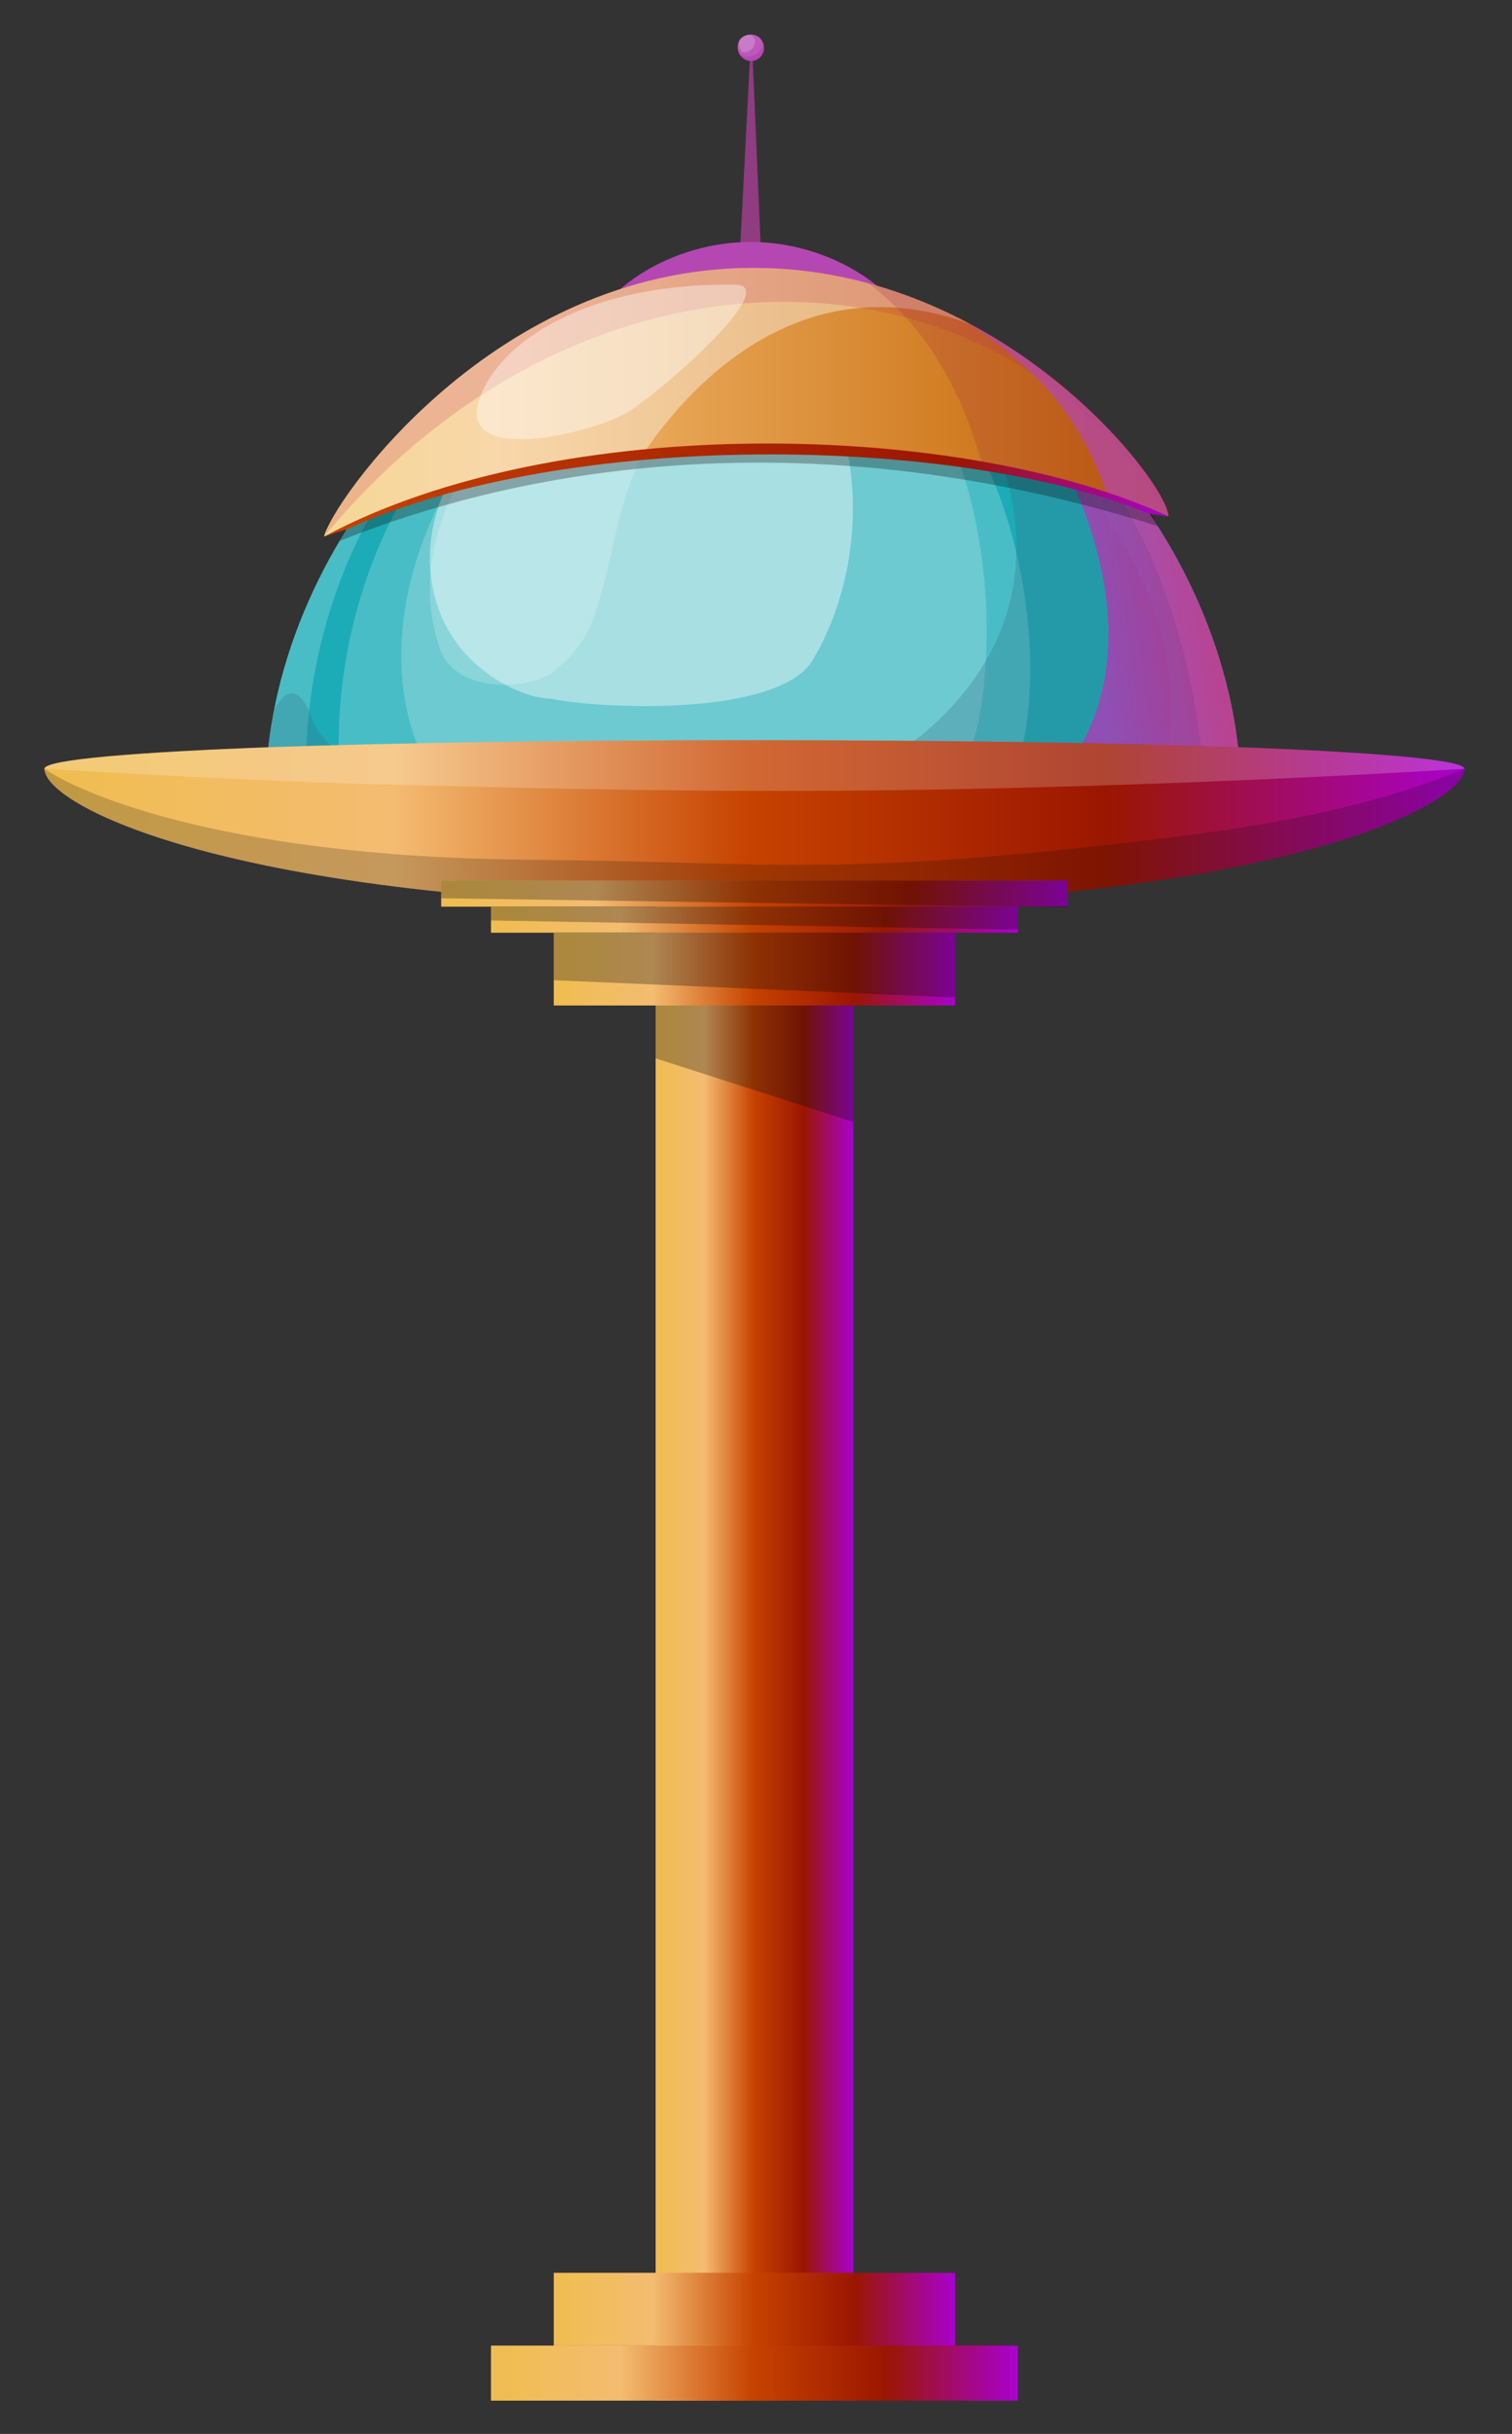 <?xml version="1.0" encoding="utf-8"?>
<!-- Generator: Adobe Illustrator 16.0.0, SVG Export Plug-In . SVG Version: 6.00 Build 0)  -->
<!DOCTYPE svg PUBLIC "-//W3C//DTD SVG 1.1//EN" "http://www.w3.org/Graphics/SVG/1.1/DTD/svg11.dtd">
<svg version="1.1" id="Layer_1" xmlns="http://www.w3.org/2000/svg" xmlns:xlink="http://www.w3.org/1999/xlink" x="0px" y="0px"
	 width="197px" height="317px" viewBox="0 0 197 317" enable-background="new 0 0 197 317" xml:space="preserve">
<rect x="0" y="0" width="197" height="317" fill="#333333" stroke="none"/>
<g>
	<linearGradient id="SVGID_1_" gradientUnits="userSpaceOnUse" x1="85.423" y1="211.057" x2="111.167" y2="211.057">
		<stop  offset="0" style="stop-color:#EFBD50"/>
		<stop  offset="0.246" style="stop-color:#F4BC71"/>
		<stop  offset="0.497" style="stop-color:#C64200"/>
		<stop  offset="0.749" style="stop-color:#9B1600"/>
		<stop  offset="1" style="stop-color:#AA00CE"/>
	</linearGradient>
	<rect x="85.423" y="109.446" fill="url(#SVGID_1_)" width="25.744" height="203.221"/>
	<polygon opacity="0.3" fill="#0B0A0C" points="111.167,146.127 85.423,137.845 85.423,109.446 111.167,109.446 	"/>
	<g>
		<g>
			<defs>
				<path id="SVGID_2_" d="M161.665,103.719H34.595c0-32.201,28.446-66.535,63.535-66.535S161.665,71.518,161.665,103.719z"/>
			</defs>
			<clipPath id="SVGID_3_">
				<use xlink:href="#SVGID_2_"  overflow="visible"/>
			</clipPath>
			<path clip-path="url(#SVGID_3_)" fill="#08AAAC" d="M161.665,103.719H34.595c0-32.201,28.446-66.535,63.535-66.535
				S161.665,71.518,161.665,103.719z"/>
			<g clip-path="url(#SVGID_3_)">
				<path fill="#1CACB7" d="M40.033,108.91h115.895c3.894,0,6.952-2.815,6.67-6.114c-2.947-34.338-30.748-65.599-64.608-65.599
					c-33.929,0-61.774,30.101-64.625,65.611C33.099,106.104,36.146,108.91,40.033,108.91z"/>
				<path opacity="0.2" fill="#FFFFFF" d="M40.033,108.91h115.895c3.894,0,6.952-2.815,6.67-6.114
					c-2.947-34.338-30.748-65.599-64.608-65.599c-33.929,0-61.774,30.101-64.625,65.611C33.099,106.104,36.146,108.91,40.033,108.91
					z"/>
				<path fill="#1CACB7" d="M47.661,106.318l102.547,0.648c3.893,0,6.953-2.815,6.669-6.115
					c-2.946-34.338-21.962-62.171-58.888-62.171c-40.087,0-58.143,33.042-58.143,61.536
					C39.847,103.52,43.772,106.318,47.661,106.318z"/>
				<path opacity="0.2" fill="#FFFFFF" d="M51.367,107.435l58.384,0.601c3.608,0,21.032-0.875,23.384-10.528
					c4.432-18.188-4.068-58.826-35.118-58.826c-37.157,0-53.893,31.826-53.893,58.238C44.125,106.535,47.763,107.435,51.367,107.435
					z"/>
				<path opacity="0.2" fill="#FFFFFF" d="M81.239,106.161L81.239,106.161c11.981,0.374,42.918,2.614,46.048-11.291
					c4.108-18.244-0.791-56.271-29.298-56.189C66.342,38.771,45.795,73.732,54.152,96.42
					C57.118,104.471,77.635,106.161,81.239,106.161z"/>
				<path opacity="0.2" fill="#FFFFFF" d="M71.609,87.88L71.609,87.88c4.346-3.701,5.637-4.596,8.504-17.925
					c5.098-23.7,21.433-27.574,15.712-29.355c-18.031-1.296-46.307,21.125-38.485,43.95C59.101,89.687,67.033,90.173,71.609,87.88z"
					/>
				<path opacity="0.3" fill="#376F89" d="M124.236,47.89c0,0,36.507,22.827,26.633,55.451c-4.831,15.963-88.173,13.896-113.2,5.246
					c-5.593-1.934-4.385-6.566-3.734-10.784c0.447-2.895,3.639-12.571,6.771-4.139c5.56,14.966,63.266,16.118,79.982,1.578
					C144.83,74.244,124.236,47.89,124.236,47.89z"/>
				<defs>
					<filter id="Adobe_OpacityMaskFilter" filterUnits="userSpaceOnUse" x="56.003" y="40.55" width="55.122" height="51.416">
						<feFlood  style="flood-color:white;flood-opacity:1" result="back"/>
						<feBlend  in="SourceGraphic" in2="back" mode="normal"/>
					</filter>
				</defs>
				<mask maskUnits="userSpaceOnUse" x="56.003" y="40.55" width="55.122" height="51.416" id="SVGID_4_">
					<g filter="url(#Adobe_OpacityMaskFilter)">
						<defs>
							<filter id="Adobe_OpacityMaskFilter_1_" filterUnits="userSpaceOnUse" x="56.003" y="40.55" width="55.122" height="51.416">
								<feFlood  style="flood-color:white;flood-opacity:1" result="back"/>
								<feBlend  in="SourceGraphic" in2="back" mode="normal"/>
							</filter>
						</defs>
						<mask maskUnits="userSpaceOnUse" x="56.003" y="40.55" width="55.122" height="51.416" id="SVGID_4_">
							<g filter="url(#Adobe_OpacityMaskFilter_1_)">
							</g>
						</mask>
						
							<radialGradient id="SVGID_5_" cx="-153.836" cy="497.884" r="40.962" gradientTransform="matrix(0.707 0 0 0.6 192.249 -232.622)" gradientUnits="userSpaceOnUse">
							<stop  offset="0" style="stop-color:#FFFFFF"/>
							<stop  offset="1" style="stop-color:#000000"/>
						</radialGradient>
						<path mask="url(#SVGID_4_)" fill="url(#SVGID_5_)" d="M71.667,90.982L71.667,90.982c6.963,1.444,29.844,2.322,34.23-5.021
							c9.892-16.565,5.911-43.741-13.347-45.361c-13.846-1.165-42.446,18.144-35.466,38.557
							C59.854,87.258,68.063,90.982,71.667,90.982z"/>
					</g>
				</mask>
				
					<radialGradient id="SVGID_6_" cx="-153.836" cy="497.884" r="40.962" gradientTransform="matrix(0.707 0 0 0.6 192.249 -232.622)" gradientUnits="userSpaceOnUse">
					<stop  offset="0" style="stop-color:#FFFFFF"/>
					<stop  offset="1" style="stop-color:#FFFFFF"/>
				</radialGradient>
				<path opacity="0.4" fill="url(#SVGID_6_)" d="M71.667,90.982L71.667,90.982c6.963,1.444,29.844,2.322,34.23-5.021
					c9.892-16.565,5.911-43.741-13.347-45.361c-13.846-1.165-42.446,18.144-35.466,38.557
					C59.854,87.258,68.063,90.982,71.667,90.982z"/>
				<defs>
					<filter id="Adobe_OpacityMaskFilter_2_" filterUnits="userSpaceOnUse" x="124.897" y="39.286" width="43.476" height="77.236">
						<feFlood  style="flood-color:white;flood-opacity:1" result="back"/>
						<feBlend  in="SourceGraphic" in2="back" mode="normal"/>
					</filter>
				</defs>
				<mask maskUnits="userSpaceOnUse" x="124.897" y="39.286" width="43.476" height="77.236" id="SVGID_7_">
					<g filter="url(#Adobe_OpacityMaskFilter_2_)">
						<defs>
							
								<filter id="Adobe_OpacityMaskFilter_3_" filterUnits="userSpaceOnUse" x="124.897" y="39.286" width="43.476" height="77.236">
								<feFlood  style="flood-color:white;flood-opacity:1" result="back"/>
								<feBlend  in="SourceGraphic" in2="back" mode="normal"/>
							</filter>
						</defs>
						<mask maskUnits="userSpaceOnUse" x="124.897" y="39.286" width="43.476" height="77.236" id="SVGID_7_">
							<g filter="url(#Adobe_OpacityMaskFilter_3_)">
							</g>
						</mask>
						<linearGradient id="SVGID_8_" gradientUnits="userSpaceOnUse" x1="130.532" y1="79.378" x2="165.123" y2="74.517">
							<stop  offset="0" style="stop-color:#000000"/>
							<stop  offset="0.34" style="stop-color:#000000"/>
							<stop  offset="1" style="stop-color:#FFFFFF"/>
						</linearGradient>
						<path mask="url(#SVGID_7_)" fill="url(#SVGID_8_)" d="M124.897,39.286c28.839,12.996,51.422,54.316,40.808,71.295
							c-10.615,16.979-29.417-7.831-29.417-7.831S160.712,83.991,124.897,39.286z"/>
					</g>
				</mask>
				<linearGradient id="SVGID_9_" gradientUnits="userSpaceOnUse" x1="130.532" y1="79.378" x2="165.123" y2="74.517">
					<stop  offset="0" style="stop-color:#BC2FB9"/>
					<stop  offset="0.34" style="stop-color:#BC2FB9"/>
					<stop  offset="1" style="stop-color:#FF005C"/>
				</linearGradient>
				<path opacity="0.7" fill="url(#SVGID_9_)" d="M124.897,39.286c28.839,12.996,51.422,54.316,40.808,71.295
					c-10.615,16.979-29.417-7.831-29.417-7.831S160.712,83.991,124.897,39.286z"/>
			</g>
		</g>
		<path opacity="0.3" fill="#0B0A0C" d="M44.258,70.451c11.245-4.415,51.187-19.407,106.558-1.933
			c-1.924-4.243-4.213-6.603-4.213-6.603s-65.809-15.289-83.608-5.998C46.833,64.354,44.258,70.451,44.258,70.451z"/>
		<linearGradient id="SVGID_10_" gradientUnits="userSpaceOnUse" x1="42.226" y1="54.111" x2="152.231" y2="54.111">
			<stop  offset="0" style="stop-color:#C64200"/>
			<stop  offset="0.749" style="stop-color:#9B1600"/>
			<stop  offset="1" style="stop-color:#AA00CE"/>
		</linearGradient>
		<path fill="url(#SVGID_10_)" d="M149.764,66.914c-25.119-10.21-75.667-11.057-104.571,2.001l-2.968,0.963
			c0,0,24.447-31.532,55.949-31.532c29.836,0,54.057,28.9,54.057,28.9L149.764,66.914z"/>
		<polygon fill="#8F3C81" points="97.998,6.066 97.792,6.066 96.229,36.229 99.291,36.218 		"/>
		<path fill="#B547B2" d="M119.271,45.17c0,5.574-9.613-2.974-21.472-2.974c-11.858,0-21.472,8.548-21.472,2.974
			s9.613-13.654,21.472-13.654C109.658,31.516,119.271,39.596,119.271,45.17z"/>
		<g>
			<defs>
				<circle id="SVGID_11_" cx="97.912" cy="6.147" r="1.813"/>
			</defs>
			<clipPath id="SVGID_12_">
				<use xlink:href="#SVGID_11_"  overflow="visible"/>
			</clipPath>
			<circle clip-path="url(#SVGID_12_)" fill="#B547B2" cx="97.82" cy="6.232" r="1.728"/>
			
				<ellipse transform="matrix(0.943 -0.332 0.332 0.943 3.56 32.747)" opacity="0.1" clip-path="url(#SVGID_12_)" fill="#FFFFFF" cx="97.676" cy="5.949" rx="1.743" ry="1.406"/>
			
				<ellipse transform="matrix(0.742 -0.67 0.67 0.742 21.297 66.642)" opacity="0.2" clip-path="url(#SVGID_12_)" fill="#FFFFFF" cx="97.245" cy="5.647" rx="1.259" ry="0.996"/>
		</g>
		<g>
			<defs>
				<path id="SVGID_13_" d="M152.231,67.246c-26.449-12.297-79.277-13.854-110.006,2.632c0.819-4.024,21.878-34.984,55.949-34.984
					C130.773,34.894,152.231,63.066,152.231,67.246z"/>
			</defs>
			<clipPath id="SVGID_14_">
				<use xlink:href="#SVGID_13_"  overflow="visible"/>
			</clipPath>
			<linearGradient id="SVGID_15_" gradientUnits="userSpaceOnUse" x1="42.226" y1="52.386" x2="152.231" y2="52.386">
				<stop  offset="0" style="stop-color:#EFBD50"/>
				<stop  offset="0.207" style="stop-color:#F4BC71"/>
				<stop  offset="1" style="stop-color:#C16000"/>
			</linearGradient>
			<path clip-path="url(#SVGID_14_)" fill="url(#SVGID_15_)" d="M152.231,67.246c-26.449-12.297-79.277-13.854-110.006,2.632
				c0.819-4.024,21.878-34.984,55.949-34.984C130.773,34.894,152.231,63.066,152.231,67.246z"/>
			<defs>
				<filter id="Adobe_OpacityMaskFilter_4_" filterUnits="userSpaceOnUse" x="42.226" y="31.432" width="84.222" height="45.982">
					<feFlood  style="flood-color:white;flood-opacity:1" result="back"/>
					<feBlend  in="SourceGraphic" in2="back" mode="normal"/>
				</filter>
			</defs>
			<mask maskUnits="userSpaceOnUse" x="42.226" y="31.432" width="84.222" height="45.982" id="SVGID_16_">
				<g filter="url(#Adobe_OpacityMaskFilter_4_)">
					<defs>
						<filter id="Adobe_OpacityMaskFilter_5_" filterUnits="userSpaceOnUse" x="42.226" y="31.432" width="84.222" height="45.982">
							<feFlood  style="flood-color:white;flood-opacity:1" result="back"/>
							<feBlend  in="SourceGraphic" in2="back" mode="normal"/>
						</filter>
					</defs>
					<mask maskUnits="userSpaceOnUse" x="42.226" y="31.432" width="84.222" height="45.982" id="SVGID_16_">
						<g filter="url(#Adobe_OpacityMaskFilter_5_)">
						</g>
					</mask>
					<radialGradient id="SVGID_17_" cx="84.337" cy="54.423" r="33.926" gradientUnits="userSpaceOnUse">
						<stop  offset="0" style="stop-color:#FFFFFF"/>
						<stop  offset="1" style="stop-color:#000000"/>
					</radialGradient>
					<path clip-path="url(#SVGID_14_)" mask="url(#SVGID_16_)" fill="url(#SVGID_17_)" d="M76.31,77.081
						c-11.824,1.873-28.259-4.653-34.084-7.203C43.045,65.854,79.06,7.96,126.448,42.23C94.29,30.262,75.604,69.878,76.31,77.081z"
						/>
				</g>
			</mask>
			<radialGradient id="SVGID_18_" cx="84.337" cy="54.423" r="33.926" gradientUnits="userSpaceOnUse">
				<stop  offset="0" style="stop-color:#FFFFFF"/>
				<stop  offset="1" style="stop-color:#FFFFFF"/>
			</radialGradient>
			<path opacity="0.4" clip-path="url(#SVGID_14_)" fill="url(#SVGID_18_)" d="M76.31,77.081
				c-11.824,1.873-28.259-4.653-34.084-7.203C43.045,65.854,79.06,7.96,126.448,42.23C94.29,30.262,75.604,69.878,76.31,77.081z"/>
			<path opacity="0.2" clip-path="url(#SVGID_14_)" fill="#BF2B52" d="M42.226,69.878c-7.631-24.809,88.381-88.551,110.006-2.632
				C130.607,30.685,76.52,28.429,42.226,69.878z"/>
			<path opacity="0.2" clip-path="url(#SVGID_14_)" fill="#962245" d="M129.405,66.223c-4.836-23.074-15.16-29.065-24.186-34.707
				c-4.642-2.902,38.112,0.37,47.012,35.73C139.911,66.957,133.982,65.839,129.405,66.223z"/>
			<path opacity="0.7" clip-path="url(#SVGID_14_)" fill="#B547B2" d="M145.604,69.477c-4.836-23.074-23.158-28.941-32.184-34.583
				c-4.643-2.902,29.912-3.008,38.812,32.352C139.911,66.957,150.182,69.093,145.604,69.477z"/>
			<defs>
				<filter id="Adobe_OpacityMaskFilter_6_" filterUnits="userSpaceOnUse" x="62.116" y="37.069" width="35.103" height="20.147">
					<feFlood  style="flood-color:white;flood-opacity:1" result="back"/>
					<feBlend  in="SourceGraphic" in2="back" mode="normal"/>
				</filter>
			</defs>
			<mask maskUnits="userSpaceOnUse" x="62.116" y="37.069" width="35.103" height="20.147" id="SVGID_19_">
				<g filter="url(#Adobe_OpacityMaskFilter_6_)">
					<defs>
						<filter id="Adobe_OpacityMaskFilter_7_" filterUnits="userSpaceOnUse" x="62.116" y="37.069" width="35.103" height="20.147">
							<feFlood  style="flood-color:white;flood-opacity:1" result="back"/>
							<feBlend  in="SourceGraphic" in2="back" mode="normal"/>
						</filter>
					</defs>
					<mask maskUnits="userSpaceOnUse" x="62.116" y="37.069" width="35.103" height="20.147" id="SVGID_19_">
						<g filter="url(#Adobe_OpacityMaskFilter_7_)">
						</g>
					</mask>
					<radialGradient id="SVGID_20_" cx="79.667" cy="47.143" r="14.31" gradientUnits="userSpaceOnUse">
						<stop  offset="0" style="stop-color:#FFFFFF"/>
						<stop  offset="1" style="stop-color:#000000"/>
					</radialGradient>
					<path clip-path="url(#SVGID_14_)" mask="url(#SVGID_19_)" fill="url(#SVGID_20_)" d="M95.807,37.076
						c-19.356-0.27-30.666,7.429-33.302,14.762c-3.26,9.067,14.934,4.514,19.305,1.834S101.979,37.163,95.807,37.076z"/>
				</g>
			</mask>
			<radialGradient id="SVGID_21_" cx="79.667" cy="47.143" r="14.31" gradientUnits="userSpaceOnUse">
				<stop  offset="0" style="stop-color:#FFFFFF"/>
				<stop  offset="1" style="stop-color:#FFFFFF"/>
			</radialGradient>
			<path opacity="0.4" clip-path="url(#SVGID_14_)" fill="url(#SVGID_21_)" d="M95.807,37.076
				c-19.356-0.27-30.666,7.429-33.302,14.762c-3.26,9.067,14.934,4.514,19.305,1.834S101.979,37.163,95.807,37.076z"/>
		</g>
	</g>
	<linearGradient id="SVGID_22_" gradientUnits="userSpaceOnUse" x1="5.795" y1="102.757" x2="190.795" y2="102.757">
		<stop  offset="0" style="stop-color:#EFBD50"/>
		<stop  offset="0.246" style="stop-color:#F4BC71"/>
		<stop  offset="0.497" style="stop-color:#C64200"/>
		<stop  offset="0.749" style="stop-color:#9B1600"/>
		<stop  offset="1" style="stop-color:#AA00CE"/>
	</linearGradient>
	<path fill="url(#SVGID_22_)" d="M190.795,100.127c0,4.959-41.414,8.98-92.5,8.98c-51.086,0-92.5-4.021-92.5-8.98
		c0-1.215,12.418-2.18,29.165-2.8c0,0,0.093-0.866,0,0c34.52-1.224,91.676-1.228,126.339-0.012c-0.064-0.547,0,0,0,0
		C178.145,97.936,190.795,98.908,190.795,100.127z"/>
	<path opacity="0.2" fill="#FFFFFF" d="M190.795,100.127c0,4.959-41.414,8.98-92.5,8.98c-51.086,0-92.5-4.021-92.5-8.98
		c0-1.215,12.418-2.18,29.165-2.8c0,0,0.093-0.866,0,0c34.52-1.224,91.676-1.228,126.339-0.012c-0.064-0.547,0,0,0,0
		C178.145,97.936,190.795,98.908,190.795,100.127z"/>
	<linearGradient id="SVGID_23_" gradientUnits="userSpaceOnUse" x1="5.795" y1="109.107" x2="190.795" y2="109.107">
		<stop  offset="0" style="stop-color:#EFBD50"/>
		<stop  offset="0.246" style="stop-color:#F4BC71"/>
		<stop  offset="0.497" style="stop-color:#C64200"/>
		<stop  offset="0.749" style="stop-color:#9B1600"/>
		<stop  offset="1" style="stop-color:#AA00CE"/>
	</linearGradient>
	<path fill="url(#SVGID_23_)" d="M190.795,100.127c0,4.959-26.343,17.961-92.201,17.961c-67.055,0-92.799-13.002-92.799-17.961
		c1.833,0.074,24.845,1.52,42.337,1.99c38.193,1.026,61.842,1.354,101.193-0.012C166.996,101.492,182.662,100.625,190.795,100.127z"
		/>
	<path opacity="0.2" fill="#0B0A0C" d="M190.795,100.127c0,4.959-26.343,17.961-92.201,17.961
		c-67.055,0-92.799-13.002-92.799-17.961c3.427,2.429,21.439,11.504,63.439,11.854c32.204,0.269,39.837,2.402,82.997-2.874
		C169.782,106.961,180.991,104.168,190.795,100.127z"/>
	<linearGradient id="SVGID_24_" gradientUnits="userSpaceOnUse" x1="57.483" y1="116.391" x2="139.107" y2="116.391">
		<stop  offset="0" style="stop-color:#EFBD50"/>
		<stop  offset="0.246" style="stop-color:#F4BC71"/>
		<stop  offset="0.497" style="stop-color:#C64200"/>
		<stop  offset="0.749" style="stop-color:#9B1600"/>
		<stop  offset="1" style="stop-color:#AA00CE"/>
	</linearGradient>
	<rect x="57.483" y="114.694" fill="url(#SVGID_24_)" width="81.624" height="3.394"/>
	<polygon opacity="0.3" fill="#0B0A0C" points="139.107,118.188 57.483,116.99 57.483,114.694 139.107,114.694 	"/>
	<linearGradient id="SVGID_25_" gradientUnits="userSpaceOnUse" x1="63.969" y1="119.784" x2="132.621" y2="119.784">
		<stop  offset="0" style="stop-color:#EFBD50"/>
		<stop  offset="0.246" style="stop-color:#F4BC71"/>
		<stop  offset="0.497" style="stop-color:#C64200"/>
		<stop  offset="0.749" style="stop-color:#9B1600"/>
		<stop  offset="1" style="stop-color:#AA00CE"/>
	</linearGradient>
	<rect x="63.969" y="118.088" fill="url(#SVGID_25_)" width="68.651" height="3.393"/>
	<polygon opacity="0.3" fill="#0B0A0C" points="132.621,121.081 63.969,119.884 63.969,118.088 132.621,118.088 	"/>
	<linearGradient id="SVGID_26_" gradientUnits="userSpaceOnUse" x1="72.151" y1="126.221" x2="124.439" y2="126.221">
		<stop  offset="0" style="stop-color:#EFBD50"/>
		<stop  offset="0.246" style="stop-color:#F4BC71"/>
		<stop  offset="0.497" style="stop-color:#C64200"/>
		<stop  offset="0.749" style="stop-color:#9B1600"/>
		<stop  offset="1" style="stop-color:#AA00CE"/>
	</linearGradient>
	<rect x="72.151" y="121.48" fill="url(#SVGID_26_)" width="52.287" height="9.479"/>
	<polygon opacity="0.3" fill="#0B0A0C" points="124.438,129.912 72.151,127.667 72.151,121.48 124.438,121.48 	"/>
	<linearGradient id="SVGID_27_" gradientUnits="userSpaceOnUse" x1="63.969" y1="309.082" x2="132.621" y2="309.082">
		<stop  offset="0" style="stop-color:#EFBD50"/>
		<stop  offset="0.246" style="stop-color:#F4BC71"/>
		<stop  offset="0.497" style="stop-color:#C64200"/>
		<stop  offset="0.749" style="stop-color:#9B1600"/>
		<stop  offset="1" style="stop-color:#AA00CE"/>
	</linearGradient>
	<rect x="63.969" y="305.498" fill="url(#SVGID_27_)" width="68.651" height="7.169"/>
	<linearGradient id="SVGID_28_" gradientUnits="userSpaceOnUse" x1="72.151" y1="300.758" x2="124.439" y2="300.758">
		<stop  offset="0" style="stop-color:#EFBD50"/>
		<stop  offset="0.246" style="stop-color:#F4BC71"/>
		<stop  offset="0.497" style="stop-color:#C64200"/>
		<stop  offset="0.749" style="stop-color:#9B1600"/>
		<stop  offset="1" style="stop-color:#AA00CE"/>
	</linearGradient>
	<rect x="72.151" y="296.018" fill="url(#SVGID_28_)" width="52.287" height="9.48"/>
</g>
</svg>

